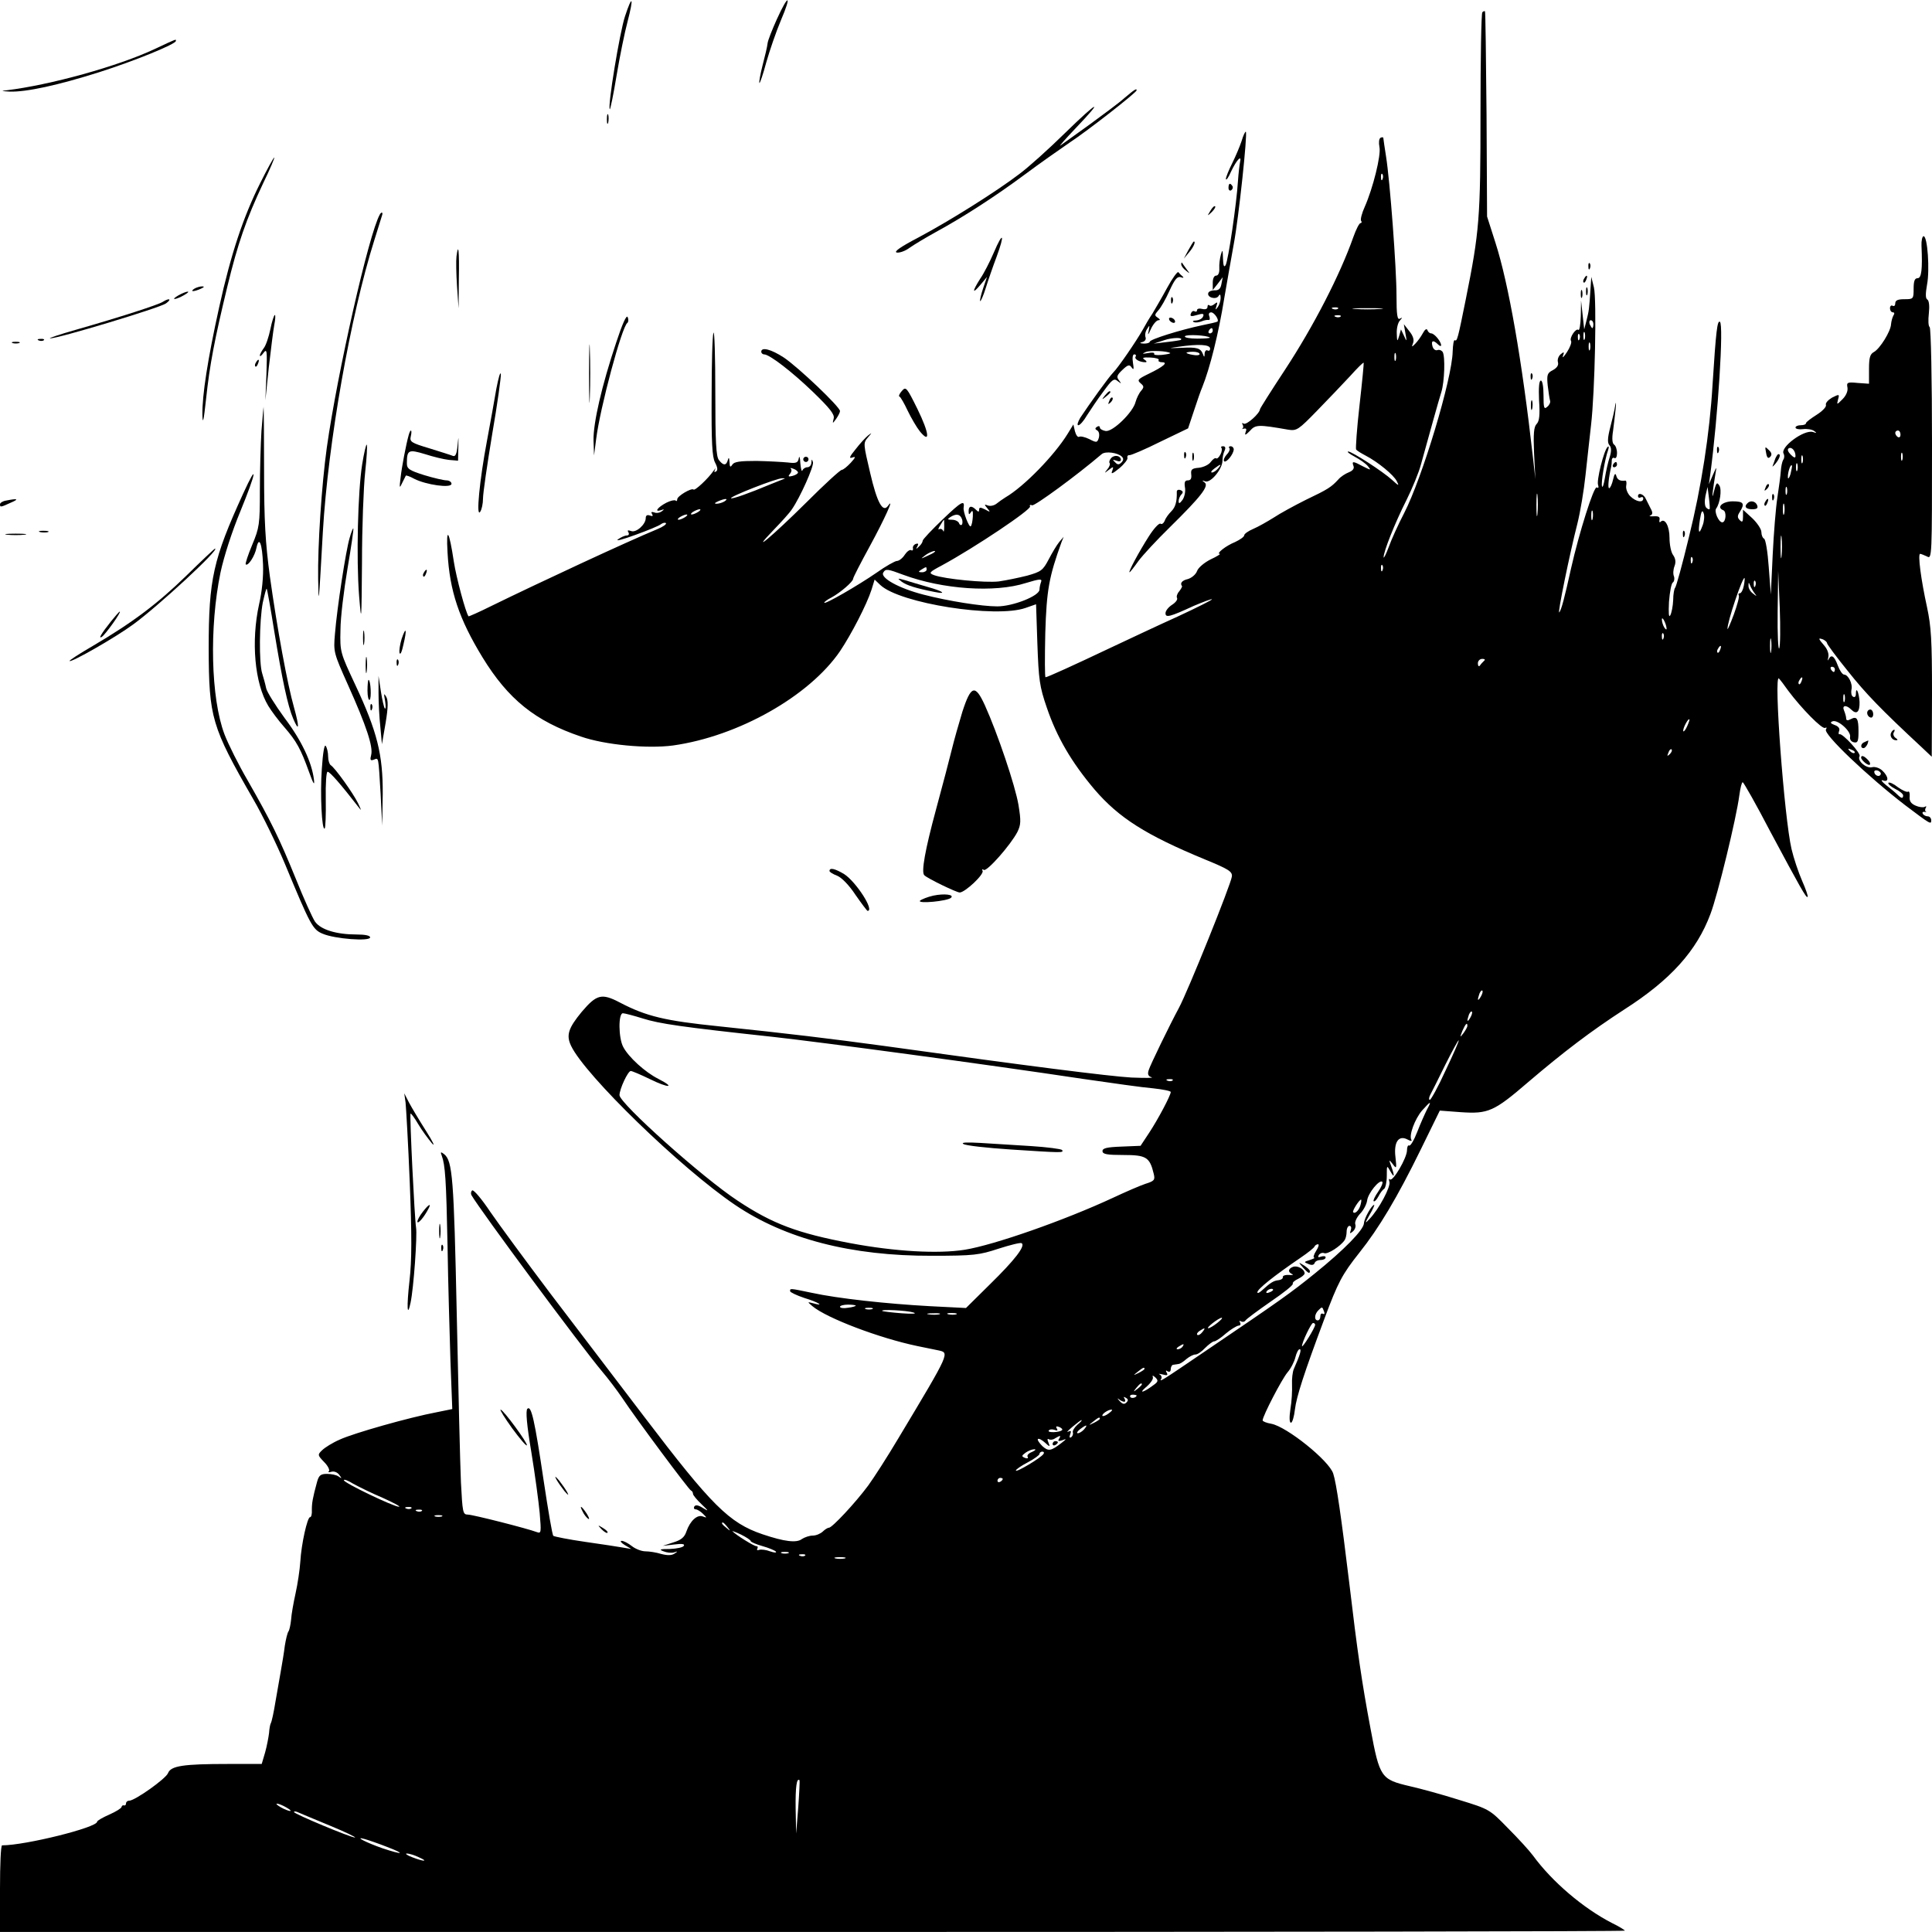 <?xml version="1.0" standalone="no"?>
<!DOCTYPE svg PUBLIC "-//W3C//DTD SVG 20010904//EN"
 "http://www.w3.org/TR/2001/REC-SVG-20010904/DTD/svg10.dtd">
<svg version="1.0" xmlns="http://www.w3.org/2000/svg"
 width="736pt" height="736pt" viewBox="0 0 736 736"
 preserveAspectRatio="xMidYMid meet">
<g transform="translate(0,736) scale(0.1,-0.1)"
fill="#000000" stroke="none">
<path d="M2381 7298 c-20 -60 -67 -345 -58 -354 2 -2 14 56 26 129 12 72 31
165 42 206 24 92 18 104 -10 19z"/>
<path d="M2960 7288 c-18 -40 -35 -82 -36 -94 -1 -11 -10 -49 -19 -83 -9 -35
-14 -65 -12 -67 2 -2 14 33 26 78 13 46 38 118 56 161 42 98 29 102 -15 5z"/>
<path d="M5647 7313 c-4 -3 -7 -176 -7 -383 0 -400 -4 -452 -56 -710 -30 -149
-33 -162 -42 -156 -4 2 -7 -17 -8 -43 -2 -104 -116 -482 -185 -616 -23 -44
-49 -102 -59 -130 -10 -27 -19 -44 -19 -38 -1 20 43 131 87 218 22 44 47 105
55 135 31 112 68 246 78 277 12 39 15 135 5 152 -5 7 -14 10 -21 7 -7 -2 -15
4 -18 15 -6 22 3 25 21 7 7 -7 12 -8 12 -3 -1 15 -26 45 -38 45 -6 0 -12 6
-14 12 -3 8 -10 3 -18 -12 -7 -13 -20 -31 -29 -40 -13 -13 -14 -13 -8 3 5 12
0 28 -14 45 l-21 27 6 -35 c6 -32 5 -33 -5 -10 l-12 25 -7 -25 c-7 -23 -8 -22
-9 10 -1 20 5 42 12 49 10 11 10 13 0 7 -10 -6 -13 15 -13 88 0 105 -25 438
-40 531 -5 33 -10 64 -10 68 0 5 -5 5 -11 2 -6 -4 -7 -19 -4 -35 7 -31 -25
-158 -56 -228 -11 -24 -17 -48 -14 -53 4 -5 2 -9 -2 -9 -5 0 -17 -24 -27 -52
-51 -145 -152 -341 -261 -507 -52 -79 -95 -147 -95 -150 -1 -16 -51 -61 -62
-55 -6 4 -8 3 -4 -4 3 -5 3 -12 -1 -15 -5 -2 -2 -2 6 0 9 2 11 -2 6 -14 -4
-13 0 -11 16 5 22 25 32 25 147 5 32 -5 39 0 110 73 43 44 99 103 126 132 26
29 49 52 51 50 1 -2 -6 -75 -16 -163 -10 -87 -15 -163 -13 -167 3 -5 20 -15
37 -24 46 -24 106 -73 118 -97 10 -19 8 -19 -17 4 -36 33 -154 109 -168 109
-6 -1 5 -9 25 -20 19 -10 42 -26 50 -36 13 -16 12 -16 -18 -1 -39 21 -44 21
-37 2 4 -9 -2 -18 -17 -24 -13 -5 -32 -17 -41 -28 -27 -29 -39 -37 -123 -77
-44 -22 -99 -52 -123 -68 -24 -15 -59 -35 -78 -43 -19 -8 -34 -19 -34 -24 0
-6 -16 -17 -35 -26 -35 -14 -74 -45 -58 -45 4 0 -11 -10 -35 -21 -24 -12 -48
-32 -52 -45 -5 -13 -21 -26 -35 -30 -22 -5 -31 -16 -22 -27 1 -2 -4 -11 -11
-20 -8 -9 -11 -20 -8 -25 3 -6 -5 -17 -19 -26 -14 -9 -25 -23 -25 -32 0 -18
15 -15 108 28 36 15 67 27 69 25 2 -2 -56 -31 -129 -65 -73 -33 -190 -88 -260
-121 -137 -65 -238 -111 -245 -111 -3 0 -3 75 -1 168 5 164 14 214 62 347 l8
20 -17 -20 c-9 -11 -27 -41 -40 -66 -22 -42 -29 -47 -82 -62 -32 -8 -80 -18
-108 -22 -51 -6 -206 9 -247 24 -21 8 -19 11 30 37 127 69 343 214 336 225 -3
5 1 7 8 4 10 -3 169 113 265 195 14 12 61 6 77 -10 7 -7 6 -14 -2 -22 -9 -9
-15 -9 -24 1 -11 10 -10 11 5 6 9 -4 17 -3 17 3 0 16 -24 21 -37 7 -6 -7 -9
-15 -6 -19 3 -3 0 -14 -8 -23 -13 -17 -13 -17 5 -3 18 14 19 13 13 -4 -6 -14
1 -11 27 10 19 16 33 34 31 40 -2 6 2 11 8 10 7 0 59 22 117 51 l106 51 23 69
c12 37 26 77 31 88 29 72 62 203 84 340 9 55 26 147 36 205 19 101 53 421 46
428 -2 2 -10 -14 -16 -35 -7 -21 -23 -59 -36 -85 -13 -26 -24 -53 -24 -60 1
-7 10 6 20 29 21 44 41 65 34 36 -2 -10 -6 -43 -8 -73 -5 -84 -37 -303 -47
-320 -6 -10 -9 -3 -10 25 -1 34 -2 36 -8 15 -4 -14 -7 -37 -6 -52 1 -17 -4
-28 -12 -28 -8 0 -13 -11 -13 -27 l0 -28 19 24 19 25 -5 -26 c-3 -18 -11 -25
-26 -24 -11 0 -22 -4 -24 -10 -6 -17 29 -27 39 -12 5 9 8 7 8 -7 0 -11 -5 -27
-11 -35 -9 -12 -10 -12 -5 4 5 15 4 17 -7 8 -8 -7 -17 -9 -20 -5 -4 3 -7 1 -7
-6 0 -8 -8 -11 -20 -8 -11 3 -20 1 -20 -5 0 -5 -4 -7 -9 -4 -5 3 -11 0 -14 -8
-5 -11 0 -13 23 -6 23 7 28 5 23 -6 -3 -8 -15 -14 -27 -15 -11 0 -15 -3 -8 -6
7 -3 20 -1 30 3 9 4 21 6 26 5 5 -1 6 5 3 14 -4 9 -1 15 7 15 12 0 31 -29 24
-35 -2 -2 -28 -8 -58 -14 -85 -18 -200 -54 -200 -63 0 -4 -10 -7 -22 -7 -17 1
-18 3 -6 6 9 2 15 10 12 18 -3 8 -1 22 6 32 10 16 10 15 6 -7 -5 -19 -2 -17 9
8 8 17 21 32 28 32 8 0 7 3 -3 10 -12 8 -12 11 2 27 10 10 29 44 43 75 20 44
30 56 43 52 10 -4 13 -2 7 3 -5 4 -13 12 -16 16 -3 4 -23 -23 -43 -60 -20 -37
-46 -81 -56 -98 -11 -16 -27 -43 -36 -60 -26 -46 -94 -145 -113 -164 -17 -17
-91 -120 -126 -173 -9 -16 -13 -28 -7 -28 6 0 21 17 33 38 13 20 40 61 62 90
34 47 41 52 55 40 15 -11 15 -11 5 3 -11 13 -8 20 13 40 21 20 27 21 35 9 8
-11 9 -7 5 18 -3 19 -1 32 5 32 6 0 8 -4 5 -9 -6 -9 16 -21 37 -21 7 0 6 4 -3
10 -11 7 -5 9 22 8 21 -1 35 -5 32 -10 -3 -4 3 -8 12 -8 26 0 6 -17 -50 -44
-41 -20 -45 -24 -31 -36 13 -11 14 -15 2 -29 -8 -9 -17 -28 -21 -42 -9 -39
-87 -115 -114 -111 -12 2 -22 8 -22 13 0 6 -5 7 -11 3 -8 -5 -8 -9 1 -14 7 -4
9 -16 6 -28 -6 -19 -9 -19 -36 -5 -16 8 -34 12 -39 9 -5 -3 -12 6 -16 21 l-6
26 -22 -36 c-50 -81 -165 -200 -237 -242 -10 -6 -25 -17 -34 -24 -9 -7 -23
-10 -32 -7 -15 6 -15 4 -3 -10 13 -16 12 -16 -8 -5 -18 9 -23 9 -23 -1 0 -9
-3 -9 -12 0 -17 17 -28 15 -28 -5 0 -14 2 -15 9 -4 6 9 8 4 7 -17 -1 -17 -4
-33 -8 -37 -6 -6 -30 56 -27 71 5 31 -9 23 -78 -43 -43 -41 -78 -78 -78 -83 0
-5 -6 -15 -14 -22 -11 -11 -13 -11 -6 1 5 9 3 12 -6 9 -8 -3 -13 -11 -11 -17
1 -7 -2 -10 -7 -7 -5 3 -16 -5 -24 -17 -8 -13 -22 -24 -30 -24 -7 0 -43 -20
-78 -45 -68 -47 -199 -123 -199 -114 0 3 12 12 28 20 33 18 82 60 82 71 0 5
29 61 64 125 55 101 96 191 69 153 -20 -28 -42 13 -68 125 -26 111 -27 114 -9
135 17 20 17 20 1 8 -10 -8 -31 -31 -48 -53 -23 -28 -26 -36 -12 -31 14 5 13
1 -6 -20 -14 -15 -29 -27 -34 -27 -6 0 -67 -56 -136 -125 -127 -126 -221 -205
-124 -104 29 30 61 65 70 79 31 45 84 163 80 179 -4 13 -5 13 -6 -1 0 -10 -7
-18 -15 -18 -8 0 -17 -6 -19 -12 -3 -7 -6 5 -8 27 -1 22 -4 31 -6 19 -3 -17
-10 -20 -41 -16 -20 2 -74 5 -120 6 -63 0 -85 -3 -92 -14 -8 -12 -10 -10 -11
10 -1 17 -3 19 -6 8 -6 -22 -17 -23 -34 -1 -11 13 -14 68 -14 259 0 134 -3
236 -7 226 -4 -9 -7 -118 -7 -242 -1 -176 2 -231 13 -252 10 -19 11 -30 4 -34
-7 -5 -8 -2 -4 7 4 8 1 5 -6 -5 -20 -29 -71 -77 -76 -71 -8 7 -62 -25 -62 -37
0 -6 -3 -9 -6 -5 -4 3 -19 0 -35 -8 -33 -17 -48 -37 -22 -29 14 5 15 4 4 -4
-8 -6 -21 -8 -29 -4 -10 3 -13 1 -8 -6 5 -8 2 -10 -8 -6 -11 4 -16 0 -16 -10
0 -24 -37 -57 -56 -49 -12 4 -15 3 -10 -5 4 -7 1 -12 -6 -12 -8 0 -23 -7 -34
-15 -10 -8 19 0 66 17 47 17 91 35 98 41 7 5 15 7 19 4 3 -4 -11 -14 -33 -23
-116 -48 -449 -203 -633 -293 -46 -23 -85 -40 -86 -39 -11 14 -47 149 -56 208
-18 120 -30 137 -24 35 8 -147 44 -253 133 -399 98 -160 201 -243 375 -302 92
-32 254 -47 351 -34 249 35 519 188 636 359 43 64 102 178 120 234 l12 39 22
-21 c75 -70 439 -127 553 -87 l40 14 5 -151 c5 -136 8 -162 36 -243 38 -112
94 -208 182 -312 93 -108 195 -173 420 -266 90 -37 105 -46 103 -65 -4 -31
-167 -436 -202 -501 -35 -65 -110 -219 -115 -237 -5 -15 -2 -23 11 -27 10 -3
-25 -3 -77 -1 -85 5 -387 43 -939 120 -214 29 -363 47 -631 75 -206 21 -278
38 -379 91 -69 36 -88 31 -145 -36 -51 -62 -60 -89 -40 -130 53 -111 416 -464
624 -605 192 -130 443 -195 750 -194 161 0 181 3 254 27 44 14 83 24 88 21 16
-10 -27 -65 -120 -156 l-92 -91 -138 7 c-164 9 -349 29 -450 51 -86 18 -82 17
-82 6 0 -4 25 -16 55 -26 53 -16 79 -33 33 -20 -23 6 -23 6 -3 -11 55 -46 256
-122 400 -152 28 -6 62 -13 78 -16 45 -10 50 -1 -151 -336 -41 -69 -93 -150
-115 -180 -49 -66 -137 -160 -149 -160 -5 0 -16 -7 -24 -15 -9 -8 -25 -15 -38
-15 -12 0 -30 -6 -41 -13 -20 -16 -67 -10 -150 18 -127 43 -194 110 -451 448
-104 137 -265 348 -358 470 -92 122 -195 262 -228 310 -32 48 -63 85 -69 82
-5 -4 -6 -12 -3 -18 34 -59 415 -573 498 -672 23 -27 57 -72 76 -100 53 -80
254 -350 262 -353 5 -2 8 -8 8 -13 0 -5 15 -23 33 -40 27 -26 28 -28 5 -14
-17 11 -28 13 -33 6 -3 -6 -1 -11 5 -11 6 0 19 -8 28 -17 16 -16 16 -16 -1
-10 -21 8 -48 -17 -62 -57 -7 -22 -20 -33 -50 -42 l-40 -13 43 5 c30 4 42 2
37 -5 -3 -6 -27 -11 -53 -12 -38 0 -43 -2 -24 -9 12 -5 30 -7 40 -4 15 5 15 4
1 -5 -11 -7 -27 -7 -50 -1 -19 6 -46 10 -60 10 -15 0 -38 9 -52 20 -14 11 -31
20 -39 20 -7 -1 -2 -7 12 -16 l25 -15 -30 5 c-16 3 -82 13 -145 22 -63 9 -118
20 -122 23 -4 3 -20 98 -37 211 -34 229 -47 288 -62 273 -7 -7 -2 -63 15 -164
14 -85 28 -190 32 -233 6 -72 6 -79 -10 -73 -37 14 -245 67 -264 67 -19 0 -20
9 -26 123 -3 67 -10 356 -16 642 -11 517 -16 582 -48 608 -13 10 -15 9 -9 -6
13 -35 17 -91 22 -344 2 -139 8 -336 11 -437 l7 -184 -59 -12 c-106 -20 -317
-80 -369 -104 -28 -12 -58 -31 -68 -41 -18 -17 -17 -19 8 -45 14 -14 22 -30
18 -35 -5 -4 0 -5 9 -2 10 3 22 -1 30 -11 11 -15 11 -16 -2 -7 -8 6 -28 10
-44 10 -24 0 -31 -5 -38 -30 -17 -62 -20 -81 -20 -107 1 -16 -2 -28 -7 -28
-10 0 -33 -101 -37 -170 -2 -30 -10 -84 -18 -120 -8 -36 -16 -81 -17 -100 -2
-19 -6 -39 -10 -45 -4 -5 -10 -30 -14 -55 -3 -25 -10 -67 -15 -95 -5 -27 -14
-81 -21 -120 -6 -38 -14 -74 -17 -79 -3 -5 -6 -22 -7 -38 -2 -16 -8 -49 -15
-74 l-13 -44 -127 0 c-172 0 -219 -7 -230 -35 -8 -21 -126 -105 -148 -105 -7
0 -12 -5 -12 -10 0 -6 -3 -9 -7 -8 -5 2 -9 -1 -10 -6 -1 -5 -22 -18 -47 -29
-25 -11 -46 -23 -46 -27 0 -22 -273 -90 -362 -90 -5 0 -8 -74 -8 -165 l0 -165
3095 0 c1702 0 3095 2 3095 5 0 2 -22 16 -49 29 -109 56 -228 157 -301 257
-14 19 -57 66 -96 105 -69 71 -71 72 -185 107 -63 20 -147 43 -187 52 -111 26
-116 32 -151 220 -33 176 -50 292 -81 555 -30 248 -49 380 -61 416 -15 49
-177 179 -236 190 -18 3 -33 9 -33 13 0 16 73 157 95 183 13 15 26 41 30 58 4
16 11 30 16 30 8 0 2 -21 -22 -75 -5 -11 -8 -38 -7 -60 1 -22 -1 -64 -6 -92
-5 -33 -4 -53 2 -53 5 0 12 23 15 50 6 50 35 139 112 345 52 140 68 170 133
252 75 94 145 211 235 395 l72 147 80 -6 c104 -7 126 2 256 114 136 116 240
195 368 278 175 112 275 223 327 363 27 70 99 366 110 452 4 28 9 50 13 50 3
0 51 -84 105 -188 115 -215 137 -254 142 -249 3 2 -7 30 -21 62 -14 32 -32 86
-40 120 -28 119 -69 672 -48 650 5 -5 21 -26 35 -46 50 -67 130 -149 141 -142
6 3 7 1 3 -6 -11 -17 157 -177 301 -288 98 -74 100 -75 100 -58 0 8 -6 15 -13
15 -7 0 -16 4 -19 10 -3 5 0 8 7 7 7 -2 10 -2 5 0 -4 3 -4 10 -1 15 4 6 2 8
-4 4 -6 -3 -22 -1 -35 5 -18 8 -24 18 -22 35 1 13 -2 21 -6 18 -5 -3 -22 5
-39 17 -16 13 -32 20 -36 17 -3 -4 8 -14 25 -23 17 -8 31 -20 31 -25 0 -13 -6
-13 -22 3 -7 7 -26 23 -43 36 -16 13 -22 21 -12 18 24 -9 22 15 -3 38 -11 10
-28 15 -39 12 -22 -5 -57 25 -47 42 7 10 -64 87 -76 84 -4 -2 -5 4 -2 12 4 9
-2 18 -17 23 -16 6 -18 10 -8 14 20 8 71 -38 67 -59 -2 -10 4 -19 15 -21 14
-3 17 4 17 41 0 50 -6 60 -30 47 -11 -6 -17 -5 -17 3 0 7 -4 20 -8 30 -9 20 8
23 27 4 21 -21 33 -10 32 29 -2 36 -14 62 -14 30 0 -10 -5 -14 -11 -10 -6 3
-8 15 -6 26 6 22 -12 58 -28 58 -6 0 -17 16 -24 35 -13 36 -25 44 -35 23 -3
-7 -4 -4 -1 8 3 12 -3 30 -15 44 -24 28 -25 31 -5 24 8 -4 15 -10 15 -14 0 -4
35 -52 79 -106 68 -86 128 -148 283 -292 l37 -35 1 241 c0 203 -3 254 -19 329
-23 105 -36 203 -26 203 3 0 15 -5 26 -10 19 -11 19 -3 19 429 0 242 -4 442
-9 445 -5 3 -6 26 -3 52 3 27 1 49 -6 53 -7 4 -7 22 -1 56 11 56 2 185 -13
185 -5 0 -9 -17 -8 -37 4 -90 0 -123 -15 -123 -11 0 -15 -11 -15 -40 0 -39 -1
-40 -35 -40 -25 0 -35 -4 -35 -16 0 -8 -4 -12 -10 -9 -5 3 -10 -1 -10 -9 0 -9
5 -16 11 -16 6 0 7 -5 2 -12 -4 -7 -8 -22 -9 -33 -1 -27 -42 -93 -65 -106 -15
-8 -19 -21 -19 -65 l0 -56 -43 3 c-40 4 -43 2 -39 -18 2 -13 -5 -30 -19 -44
-22 -22 -22 -22 -17 -1 6 21 5 21 -23 7 -15 -9 -26 -21 -23 -28 2 -7 -13 -23
-35 -37 -22 -14 -41 -28 -41 -32 0 -5 -9 -8 -20 -8 -11 0 -20 -4 -20 -9 0 -5
13 -8 28 -6 16 2 35 -1 43 -7 11 -8 10 -9 -4 -4 -34 11 -128 -59 -112 -83 3
-6 3 -17 -2 -23 -4 -7 -8 -26 -9 -43 -1 -16 -7 -61 -13 -100 -6 -38 -14 -137
-18 -220 l-7 -150 -8 105 c-4 58 -12 106 -18 108 -5 2 -10 13 -10 25 0 11 -16
35 -35 53 l-35 32 0 -26 c0 -21 -3 -23 -12 -14 -10 10 -10 17 0 32 20 32 14
40 -27 40 -39 0 -64 -23 -36 -34 13 -5 10 -46 -4 -46 -14 0 -32 42 -23 53 14
19 22 71 12 87 -10 15 -12 13 -24 -35 -6 -21 0 27 9 80 5 29 5 29 -10 -5 l-15
-35 5 35 c30 226 52 574 37 584 -10 6 -15 -35 -28 -239 -11 -187 -43 -392 -90
-581 -25 -104 -49 -191 -53 -194 -3 -3 -7 -24 -7 -46 -1 -23 -6 -49 -11 -58
-6 -11 -7 8 -5 51 3 38 9 71 15 74 5 4 7 14 4 23 -4 9 -3 26 2 39 6 15 4 29
-5 42 -8 10 -14 40 -14 66 0 45 -18 77 -34 61 -4 -4 -6 0 -4 8 2 11 -4 14 -22
13 -14 -1 -20 1 -13 3 9 4 10 11 1 27 -6 12 -14 28 -18 36 -8 19 -30 26 -30
11 0 -6 5 -8 10 -5 6 3 10 1 10 -4 0 -18 -28 -13 -50 9 -10 10 -17 28 -15 39
2 11 1 20 -3 20 -20 -3 -31 3 -35 19 -3 11 -7 7 -12 -15 -4 -18 -11 -33 -15
-33 -6 0 -2 40 8 83 1 4 2 14 2 23 0 8 5 12 10 9 6 -3 10 5 10 19 0 14 -5 28
-11 32 -7 4 -9 23 -4 53 3 25 8 64 10 86 2 22 1 27 -2 10 -2 -16 -11 -54 -19
-84 -10 -39 -11 -58 -3 -67 8 -9 8 -23 1 -46 -6 -18 -14 -53 -18 -78 -4 -25
-9 -40 -11 -33 -5 13 11 105 23 138 4 12 3 17 -2 12 -14 -13 -43 -129 -36
-145 3 -9 1 -13 -5 -9 -11 7 -68 -175 -98 -308 -24 -109 -37 -159 -45 -168 -8
-9 40 225 69 338 11 44 25 127 31 185 6 58 16 143 21 190 15 129 22 479 11
525 l-10 40 -3 -45 c-5 -79 -6 -84 -15 -120 l-9 -35 -6 55 -6 55 -1 -59 c-1
-33 -5 -56 -9 -53 -9 9 -36 -31 -28 -42 3 -6 -4 -25 -16 -43 -12 -18 -18 -24
-15 -14 6 16 4 17 -9 6 -8 -7 -13 -20 -10 -30 3 -11 -3 -21 -19 -30 -22 -11
-24 -18 -20 -59 3 -25 7 -51 9 -58 2 -6 -3 -17 -11 -23 -12 -11 -14 -4 -14 44
0 32 -4 56 -10 56 -7 0 -9 -27 -7 -75 4 -56 1 -80 -9 -90 -11 -11 -13 -37 -10
-112 l5 -98 -9 80 c-42 374 -93 664 -143 820 l-32 100 -2 389 c-2 214 -4 391
-6 393 -2 1 -7 0 -10 -4z m-380 -635 c-3 -8 -6 -5 -6 6 -1 11 2 17 5 13 3 -3
4 -12 1 -19z m-170 -494 c-3 -3 -12 -4 -19 -1 -8 3 -5 6 6 6 11 1 17 -2 13 -5z
m161 -1 c-27 -2 -69 -2 -95 0 -27 2 -5 3 47 3 52 0 74 -1 48 -3z m-151 -29
c-3 -3 -12 -4 -19 -1 -8 3 -5 6 6 6 11 1 17 -2 13 -5z m963 -29 c0 -8 -2 -15
-4 -15 -2 0 -6 7 -10 15 -3 8 -1 15 4 15 6 0 10 -7 10 -15z m-1450 -25 c0 -5
-5 -10 -11 -10 -5 0 -7 5 -4 10 3 6 8 10 11 10 2 0 4 -4 4 -10z m1417 -32 c-3
-7 -5 -2 -5 12 0 14 2 19 5 13 2 -7 2 -19 0 -25z m-1428 6 c2 -2 -19 -4 -48
-4 -29 0 -50 4 -47 9 5 8 85 4 95 -5z m1408 -6 c-3 -8 -6 -5 -6 6 -1 11 2 17
5 13 3 -3 4 -12 1 -19z m-1519 -3 c-2 -1 -25 -5 -53 -8 l-50 -6 40 13 c32 11
75 11 63 1z m1559 -37 c-3 -7 -5 -2 -5 12 0 14 2 19 5 13 2 -7 2 -19 0 -25z
m-1447 4 c0 -7 -4 -10 -10 -7 -5 3 -10 -2 -11 -12 0 -14 -2 -15 -6 -3 -9 24
-22 28 -82 25 -52 -2 -53 -2 -11 4 75 11 120 9 120 -7z m-152 -17 c2 -2 -13
-5 -32 -7 -19 -2 -32 0 -29 4 2 5 -8 6 -24 3 -22 -4 -24 -3 -8 4 17 7 82 4 93
-4z m112 -4 c0 -4 -11 -6 -25 -3 -14 2 -25 6 -25 8 0 2 11 4 25 4 14 0 25 -4
25 -9z m747 -23 c-3 -7 -5 -2 -5 12 0 14 2 19 5 13 2 -7 2 -19 0 -25z m1923
-284 c0 -8 -4 -12 -10 -9 -5 3 -10 10 -10 16 0 5 5 9 10 9 6 0 10 -7 10 -16z
m-400 -81 c0 -9 -6 -7 -18 5 -11 11 -14 20 -8 24 11 7 26 -9 26 -29z m407 -15
c-3 -7 -5 -2 -5 12 0 14 2 19 5 13 2 -7 2 -19 0 -25z m-380 -10 c-3 -7 -5 -2
-5 12 0 14 2 19 5 13 2 -7 2 -19 0 -25z m-20 -30 c-3 -7 -5 -2 -5 12 0 14 2
19 5 13 2 -7 2 -19 0 -25z m-26 -14 c-5 -16 -10 -21 -10 -12 -1 18 10 51 15
45 2 -1 -1 -16 -5 -33z m-3781 6 c0 -4 -9 -10 -21 -13 -15 -4 -18 -2 -10 7 6
7 8 16 4 20 -4 4 0 4 10 0 9 -3 17 -10 17 -14z m-60 -27 c-8 -3 -28 -11 -45
-18 -81 -34 -146 -57 -150 -53 -6 6 175 77 195 76 13 0 13 0 0 -5z m3827 -55
c-3 -7 -5 -2 -5 12 0 14 2 19 5 13 2 -7 2 -19 0 -25z m-950 -75 c-2 -21 -4 -6
-4 32 0 39 2 55 4 38 2 -18 2 -50 0 -70z m656 18 c-2 -3 -8 0 -13 5 -6 6 -7
25 -3 45 l8 34 5 -40 c3 -22 4 -42 3 -44z m-3753 29 c-8 -5 -22 -9 -30 -9 -10
0 -8 3 5 9 27 12 43 12 25 0z m4037 -47 c-3 -10 -5 -2 -5 17 0 19 2 27 5 18 2
-10 2 -26 0 -35z m-4137 7 c-8 -5 -19 -10 -25 -10 -5 0 -3 5 5 10 8 5 20 10
25 10 6 0 3 -5 -5 -10z m3407 -27 c-3 -10 -5 -4 -5 12 0 17 2 24 5 18 2 -7 2
-21 0 -30z m419 -25 c-14 -38 -18 -29 -10 23 5 32 9 38 14 24 4 -10 2 -32 -4
-47z m-3876 32 c-8 -5 -19 -10 -25 -10 -5 0 -3 5 5 10 8 5 20 10 25 10 6 0 3
-5 -5 -10z m1054 -6 c4 -9 3 -20 0 -23 -4 -3 -9 0 -11 7 -3 6 -14 12 -26 12
-18 0 -19 2 -7 10 22 14 37 12 44 -6z m-67 -31 c0 -16 -2 -22 -4 -15 -3 6 -9
9 -15 6 -5 -3 -4 3 4 15 7 12 13 21 14 21 1 0 1 -12 1 -27z m3190 -110 c-2
-21 -4 -6 -4 32 0 39 2 55 4 38 2 -18 2 -50 0 -70z m-3228 13 c-2 -2 -15 -9
-29 -15 -24 -11 -24 -11 -6 3 16 13 49 24 35 12z m2888 -38 c-3 -8 -6 -5 -6 6
-1 11 2 17 5 13 3 -3 4 -12 1 -19z m-1180 -30 c-3 -8 -6 -5 -6 6 -1 11 2 17 5
13 3 -3 4 -12 1 -19z m-1737 2 c0 -5 -8 -10 -17 -10 -15 0 -16 2 -3 10 19 12
20 12 20 0z m-88 -20 c149 -55 347 -69 466 -31 53 16 63 17 58 4 -3 -8 -6 -21
-6 -29 0 -24 -101 -64 -161 -64 -58 0 -186 20 -282 45 -93 24 -165 64 -152 84
9 15 16 14 77 -9z m3336 -280 c-4 -8 -7 55 -6 140 l2 155 6 -140 c3 -77 2
-147 -2 -155z m-135 238 c-3 -16 -10 -28 -15 -28 -5 0 -7 -4 -4 -8 3 -5 -6
-37 -19 -73 -13 -35 -24 -60 -24 -55 -2 24 58 201 65 194 1 -2 0 -15 -3 -30z
m44 0 c-3 -8 -6 -5 -6 6 -1 11 2 17 5 13 3 -3 4 -12 1 -19z m-3 -28 c10 -13 9
-13 -6 -1 -10 7 -18 21 -17 30 0 13 1 14 6 1 3 -8 11 -22 17 -30z m-335 -135
c0 -5 -4 -3 -9 5 -5 8 -9 22 -9 30 0 16 17 -16 18 -35z m-12 -37 c-3 -8 -6 -5
-6 6 -1 11 2 17 5 13 3 -3 4 -12 1 -19z m410 -50 c-2 -13 -4 -3 -4 22 0 25 2
35 4 23 2 -13 2 -33 0 -45z m-194 7 c-3 -9 -8 -14 -10 -11 -3 3 -2 9 2 15 9
16 15 13 8 -4z m-899 -42 c-5 -5 -12 -12 -16 -18 -4 -6 -8 -2 -8 8 0 9 7 17
17 17 9 0 12 -3 7 -7z m1336 -33 c0 -5 -2 -10 -4 -10 -3 0 -8 5 -11 10 -3 6
-1 10 4 10 6 0 11 -4 11 -10z m-127 -45 c-3 -9 -8 -14 -10 -11 -3 3 -2 9 2 15
9 16 15 13 8 -4z m164 -77 c-3 -7 -5 -2 -5 12 0 14 2 19 5 13 2 -7 2 -19 0
-25z m-599 -93 c-6 -14 -13 -23 -15 -21 -5 5 15 46 22 46 3 0 -1 -11 -7 -25z
m-67 -108 c-10 -9 -11 -8 -5 6 3 10 9 15 12 12 3 -3 0 -11 -7 -18z m704 5 c-3
-3 -11 0 -18 7 -9 10 -8 11 6 5 10 -3 15 -9 12 -12z m99 -83 c-6 -11 -24 -2
-24 11 0 5 7 7 15 4 8 -4 12 -10 9 -15z m-1523 -846 c-12 -20 -14 -14 -5 12 4
9 9 14 11 11 3 -2 0 -13 -6 -23z m-40 -80 c-12 -20 -14 -14 -5 12 4 9 9 14 11
11 3 -2 0 -13 -6 -23z m-3152 -3 c64 -20 144 -32 496 -70 189 -21 801 -103
1180 -160 110 -16 230 -33 268 -36 37 -4 67 -10 67 -14 0 -13 -49 -105 -82
-155 l-33 -50 -73 -3 c-55 -2 -72 -6 -72 -17 0 -12 17 -15 80 -15 86 0 100 -8
115 -71 6 -24 3 -28 -32 -39 -21 -7 -76 -31 -123 -53 -185 -86 -453 -180 -565
-198 -101 -16 -264 -7 -435 25 -201 38 -296 73 -430 162 -134 88 -450 371
-450 402 0 23 32 92 43 92 5 0 38 -14 73 -31 71 -35 100 -34 32 1 -50 25 -114
83 -134 122 -18 34 -19 128 -1 128 6 0 41 -9 76 -20z m3141 -28 c0 -5 -7 -17
-15 -28 -14 -18 -14 -17 -4 9 12 27 19 34 19 19z m-83 -170 c-28 -62 -56 -112
-60 -112 -4 0 -4 8 1 18 5 9 31 61 57 114 27 54 50 96 52 95 2 -2 -21 -54 -50
-115z m-1040 -38 c-3 -3 -12 -4 -19 -1 -8 3 -5 6 6 6 11 1 17 -2 13 -5z m969
-111 c-8 -16 -25 -54 -37 -85 -12 -31 -26 -55 -31 -52 -4 3 -8 -5 -8 -18 0
-29 -54 -121 -65 -111 -4 5 -5 0 -2 -9 6 -18 -40 -105 -77 -143 -17 -18 -17
-16 2 18 12 20 19 37 17 37 -9 0 -38 -51 -39 -70 -1 -25 -74 -100 -188 -192
-93 -75 -128 -100 -413 -293 -175 -119 -180 -122 -171 -107 3 5 0 13 -6 16 -7
3 -2 3 11 0 17 -5 21 -3 16 6 -5 9 -4 11 3 6 7 -4 12 -1 12 8 0 9 5 17 10 17
6 1 14 2 20 3 5 0 19 9 30 19 11 9 26 17 34 17 8 0 24 11 37 25 13 13 29 25
34 25 6 0 26 13 45 30 19 16 41 29 48 30 7 0 10 5 6 12 -4 6 -3 8 4 4 6 -3 13
-2 17 4 3 5 46 37 95 71 50 34 88 64 85 69 -2 4 7 12 20 18 14 7 25 16 25 21
0 16 -27 31 -44 25 -19 -7 -21 -20 -3 -28 6 -2 1 -4 -13 -3 -14 1 -24 -3 -23
-8 1 -6 -7 -11 -17 -12 -18 -2 -29 -8 -65 -41 -8 -7 -15 -10 -15 -5 0 12 61
61 165 132 28 19 52 38 53 43 2 4 8 8 13 8 5 0 2 -11 -7 -25 -9 -14 -12 -25
-8 -26 5 -1 -2 -4 -16 -9 -23 -7 -24 -8 -6 -15 13 -6 21 -4 24 3 2 7 12 12 23
12 10 0 19 4 19 10 0 5 -7 6 -17 3 -11 -4 -14 -3 -9 6 5 7 14 10 21 7 13 -5
61 26 77 49 4 5 8 20 8 33 0 12 5 22 11 22 6 0 8 -7 5 -16 -5 -14 -4 -15 8 -5
8 7 12 19 9 27 -3 8 5 26 18 40 13 13 25 36 27 50 3 28 47 82 58 72 3 -4 -4
-21 -16 -38 -12 -17 -20 -34 -17 -36 3 -3 11 5 18 18 6 12 16 26 22 29 5 4 10
26 10 49 0 41 0 42 13 19 16 -29 18 -21 4 18 -10 27 -9 27 6 8 14 -19 15 -17
10 27 -7 57 12 85 46 67 11 -6 18 -7 15 -2 -11 17 13 80 40 112 34 38 38 39
19 4z m-253 -363 c-5 -20 -21 -36 -28 -28 -5 4 23 48 30 48 2 0 1 -9 -2 -20z
m-333 -324 c0 -2 -7 -7 -16 -10 -8 -3 -12 -2 -9 4 6 10 25 14 25 6z m-1590
-60 c0 -2 -13 -6 -30 -8 -16 -3 -30 -1 -30 4 0 4 14 8 30 8 17 0 30 -2 30 -4z
m63 -13 c-7 -2 -19 -2 -25 0 -7 3 -2 5 12 5 14 0 19 -2 13 -5z m1721 -9 c3 -8
2 -12 -4 -9 -6 3 -10 -1 -10 -9 0 -9 -4 -16 -10 -16 -14 0 -13 23 2 38 15 15
15 15 22 -4z m-1564 -4 c15 -5 -4 -6 -45 -3 -38 3 -72 7 -74 9 -8 7 94 2 119
-6z m98 -7 c-10 -2 -28 -2 -40 0 -13 2 -5 4 17 4 22 1 32 -1 23 -4z m65 0 c-7
-2 -21 -2 -30 0 -10 3 -4 5 12 5 17 0 24 -2 18 -5z m994 -33 c-14 -11 -29 -20
-34 -20 -10 1 39 39 51 40 5 0 -3 -9 -17 -20z m373 -7 c0 -11 -49 -90 -50 -81
0 15 35 88 42 88 5 0 8 -3 8 -7z m-430 -28 c-7 -9 -15 -13 -19 -10 -3 3 1 10
9 15 21 14 24 12 10 -5z m-75 -55 c-3 -5 -12 -10 -18 -10 -7 0 -6 4 3 10 19
12 23 12 15 0z m-145 -85 c0 -2 -10 -9 -22 -15 -22 -11 -22 -10 -4 4 21 17 26
19 26 11z m35 -61 c-37 -28 -60 -35 -30 -9 17 14 29 31 27 38 -3 9 0 8 10 -1
11 -11 10 -16 -7 -28z m-45 2 c0 -2 -8 -10 -17 -17 -16 -13 -17 -12 -4 4 13
16 21 21 21 13z m-20 -42 c0 -8 -19 -13 -24 -6 -3 5 1 9 9 9 8 0 15 -2 15 -3z
m-47 -24 c4 0 5 5 1 12 -5 7 -3 8 5 3 9 -5 10 -10 2 -18 -8 -8 -15 -6 -26 6
-8 9 -10 12 -3 7 7 -6 16 -10 21 -10z m-59 -44 c-10 -8 -21 -12 -24 -10 -5 6
21 24 34 24 6 0 1 -6 -10 -14z m-34 -21 c0 -2 -10 -9 -22 -15 -22 -11 -22 -10
-4 4 21 17 26 19 26 11z m-86 -23 c-11 -10 -19 -23 -17 -29 2 -6 -1 -14 -6
-18 -7 -4 -8 0 -4 11 5 13 3 15 -8 10 -8 -4 0 4 16 18 17 14 32 26 35 26 3 -1
-4 -8 -16 -18z m-58 -20 c-9 -9 -56 -11 -51 -2 3 5 13 6 22 3 11 -4 14 -3 9 5
-5 8 -2 10 9 6 9 -4 14 -9 11 -12z m84 3 c-7 -8 -18 -15 -24 -15 -6 0 -2 7 8
15 25 19 32 19 16 0z m-96 -37 c-5 -8 -1 -9 12 -5 18 7 18 6 -1 -9 -41 -32
-51 -34 -74 -13 -12 12 -20 24 -17 27 3 3 15 -3 26 -13 20 -18 21 -18 14 0 -5
11 -4 16 2 12 6 -3 16 -2 24 4 20 12 23 11 14 -3z m-102 -49 c-13 -5 -21 -13
-17 -19 3 -6 -1 -7 -10 -4 -14 6 -14 8 2 20 10 7 25 13 33 13 8 0 5 -4 -8 -10z
m43 -8 c-8 -14 -105 -72 -105 -63 0 4 20 18 45 31 25 13 45 28 45 32 0 5 5 9
11 9 5 0 8 -4 4 -9z m-2517 -167 c42 -19 70 -34 62 -34 -20 0 -210 91 -210
101 0 5 16 -1 35 -13 20 -11 70 -36 113 -54z m2362 72 c0 -3 -4 -8 -10 -11 -5
-3 -10 -1 -10 4 0 6 5 11 10 11 6 0 10 -2 10 -4z m-2253 -112 c-3 -3 -12 -4
-19 -1 -8 3 -5 6 6 6 11 1 17 -2 13 -5z m40 -10 c-3 -3 -12 -4 -19 -1 -8 3 -5
6 6 6 11 1 17 -2 13 -5z m76 -21 c-7 -2 -19 -2 -25 0 -7 3 -2 5 12 5 14 0 19
-2 13 -5z m1088 -40 c13 -16 12 -17 -3 -4 -17 13 -22 21 -14 21 2 0 10 -8 17
-17z m89 -54 c0 -3 20 -12 45 -19 25 -7 48 -17 51 -21 3 -5 -7 -4 -22 1 -15 6
-34 8 -41 6 -8 -3 -11 -1 -8 4 3 6 2 10 -4 10 -9 0 -77 42 -91 57 -3 2 12 -3
33 -13 20 -10 37 -21 37 -25z m143 -46 c-7 -2 -19 -2 -25 0 -7 3 -2 5 12 5 14
0 19 -2 13 -5z m64 -9 c-3 -3 -12 -4 -19 -1 -8 3 -5 6 6 6 11 1 17 -2 13 -5z
m151 -11 c-10 -2 -26 -2 -35 0 -10 3 -2 5 17 5 19 0 27 -2 18 -5z m-177 -948
l-8 -100 -2 96 c-1 81 4 118 15 107 1 -2 -1 -48 -5 -103z m-1951 0 c14 -8 21
-14 15 -14 -5 0 -21 6 -35 14 -14 8 -20 14 -15 14 6 0 21 -6 35 -14z m165 -69
c61 -25 104 -46 97 -46 -16 0 -232 90 -232 97 0 3 6 3 13 0 6 -3 62 -26 122
-51z m220 -82 c73 -28 60 -31 -18 -5 -63 22 -111 47 -67 35 14 -4 52 -17 85
-30z m120 -39 c39 -17 21 -18 -25 0 -19 7 -28 14 -20 14 8 0 29 -6 45 -14z"/>
<path d="M3435 5144 c19 -14 54 -25 125 -39 50 -10 32 3 -26 19 -27 8 -65 19
-84 25 -32 9 -33 9 -15 -5z"/>
<path d="M3670 3002 c8 -6 89 -15 180 -21 199 -13 203 -13 196 -2 -3 4 -56 11
-118 15 -62 4 -149 9 -193 12 -53 3 -75 2 -65 -4z"/>
<path d="M4964 2531 c20 -22 26 -25 26 -13 0 4 -10 13 -22 21 -23 14 -23 14
-4 -8z"/>
<path d="M4010 1859 c0 -5 5 -7 10 -4 6 3 10 8 10 11 0 2 -4 4 -10 4 -5 0 -10
-5 -10 -11z"/>
<path d="M591 7174 c-142 -67 -401 -138 -566 -158 -23 -2 -20 -3 12 -5 63 -2
183 24 341 74 135 43 292 107 292 119 0 7 8 11 -79 -30z"/>
<path d="M4284 6987 c-21 -19 -82 -64 -134 -102 -52 -37 -102 -73 -110 -79 -8
-6 18 24 58 66 111 116 86 105 -40 -18 -62 -61 -141 -132 -175 -157 -88 -67
-263 -177 -383 -241 -69 -36 -96 -55 -84 -58 11 -2 33 6 49 18 17 12 62 39
100 60 103 56 227 136 340 220 55 41 132 95 170 121 70 46 255 191 255 199 0
8 -7 4 -46 -29z"/>
<path d="M2312 6905 c0 -16 2 -22 5 -12 2 9 2 23 0 30 -3 6 -5 -1 -5 -18z"/>
<path d="M991 6662 c-64 -128 -111 -268 -156 -472 -44 -199 -65 -336 -64 -410
1 -40 5 -24 14 60 14 131 32 225 81 428 40 165 72 257 137 395 26 53 44 97 42
97 -3 0 -27 -44 -54 -98z"/>
<path d="M4680 6644 c0 -8 5 -12 10 -9 6 4 8 11 5 16 -9 14 -15 11 -15 -7z"/>
<path d="M4611 6557 c-13 -21 -12 -21 5 -5 10 10 16 20 13 22 -3 3 -11 -5 -18
-17z"/>
<path d="M1447 6543 c-42 -74 -162 -604 -202 -888 -20 -145 -35 -375 -33 -500
2 -109 2 -102 18 180 20 339 105 822 196 1110 14 44 27 86 29 93 5 13 -1 17
-8 5z"/>
<path d="M3786 6398 c-15 -35 -38 -80 -52 -100 -31 -49 -31 -61 1 -23 l25 30
-15 -44 c-8 -24 -13 -46 -11 -48 2 -2 12 20 21 49 9 29 28 84 42 121 32 87 24
97 -11 15z"/>
<path d="M4527 6407 l-17 -32 20 24 c17 20 26 41 18 41 -2 0 -11 -15 -21 -33z"/>
<path d="M1739 6383 c-2 -16 -1 -66 2 -113 l6 -85 1 113 c2 108 -2 141 -9 85z"/>
<path d="M4500 6353 c0 -6 8 -17 18 -24 16 -13 16 -13 2 6 -8 11 -16 22 -17
24 -2 2 -3 0 -3 -6z"/>
<path d="M6051 6344 c0 -11 3 -14 6 -6 3 7 2 16 -1 19 -3 4 -6 -2 -5 -13z"/>
<path d="M6035 6299 c-4 -6 -5 -12 -2 -15 2 -3 7 2 10 11 7 17 1 20 -8 4z"/>
<path d="M740 6260 c-18 -12 -2 -12 25 0 13 6 15 9 5 9 -8 0 -22 -4 -30 -9z"/>
<path d="M6042 6250 c0 -14 2 -19 5 -12 2 6 2 18 0 25 -3 6 -5 1 -5 -13z"/>
<path d="M6022 6240 c0 -14 2 -19 5 -12 2 6 2 18 0 25 -3 6 -5 1 -5 -13z"/>
<path d="M680 6235 c-14 -8 -20 -14 -15 -14 6 0 21 6 35 14 14 8 21 14 15 14
-5 0 -21 -6 -35 -14z"/>
<path d="M4461 6214 c0 -11 3 -14 6 -6 3 7 2 16 -1 19 -3 4 -6 -2 -5 -13z"/>
<path d="M620 6210 c-17 -11 -162 -58 -330 -106 -63 -18 -108 -33 -99 -33 29
-1 417 116 441 133 24 17 13 22 -12 6z"/>
<path d="M2348 6057 c-56 -167 -88 -308 -87 -374 l2 -58 8 62 c15 120 98 429
119 443 4 3 5 13 1 22 -4 10 -20 -25 -43 -95z"/>
<path d="M1030 6106 c-6 -29 -17 -62 -25 -72 -8 -11 -15 -23 -15 -28 0 -6 6
-1 14 10 13 17 14 8 11 -81 l-4 -100 13 125 c8 69 17 142 21 163 4 20 5 37 2
37 -3 0 -11 -24 -17 -54z"/>
<path d="M4455 6140 c3 -5 11 -10 16 -10 6 0 7 5 4 10 -3 6 -11 10 -16 10 -6
0 -7 -4 -4 -10z"/>
<path d="M2244 5935 c0 -99 2 -138 3 -87 2 51 2 132 0 180 -1 48 -3 6 -3 -93z"/>
<path d="M148 6063 c7 -3 16 -2 19 1 4 3 -2 6 -13 5 -11 0 -14 -3 -6 -6z"/>
<path d="M48 6053 c6 -2 18 -2 25 0 6 3 1 5 -13 5 -14 0 -19 -2 -12 -5z"/>
<path d="M2900 6020 c0 -5 5 -10 11 -10 20 0 105 -65 187 -144 64 -62 82 -85
78 -100 -5 -21 -5 -21 9 -2 8 11 15 25 15 30 0 16 -159 167 -214 204 -49 32
-86 41 -86 22z"/>
<path d="M975 5979 c-4 -6 -5 -12 -2 -15 2 -3 7 2 10 11 7 17 1 20 -8 4z"/>
<path d="M1891 5880 c-7 -41 -23 -131 -36 -200 -28 -148 -42 -293 -26 -270 6
8 11 31 11 51 0 20 16 130 35 245 20 115 34 218 33 229 -2 11 -9 -14 -17 -55z"/>
<path d="M5831 5924 c0 -11 3 -14 6 -6 3 7 2 16 -1 19 -3 4 -6 -2 -5 -13z"/>
<path d="M3436 5871 c-10 -11 -14 -21 -9 -22 4 -2 18 -26 31 -54 13 -27 34
-63 46 -78 41 -50 36 -7 -9 85 -41 83 -44 86 -59 69z"/>
<path d="M4209 5853 c-13 -16 -12 -17 4 -4 9 7 17 15 17 17 0 8 -8 3 -21 -13z"/>
<path d="M4226 5833 c-6 -14 -5 -15 5 -6 7 7 10 15 7 18 -3 3 -9 -2 -12 -12z"/>
<path d="M5832 5815 c0 -16 2 -22 5 -12 2 9 2 23 0 30 -3 6 -5 -1 -5 -18z"/>
<path d="M996 5718 c-3 -50 -6 -152 -6 -227 0 -129 -2 -141 -29 -206 -16 -38
-27 -72 -25 -75 9 -8 35 32 41 63 10 47 22 16 25 -63 2 -46 -4 -105 -15 -152
-31 -141 -17 -301 35 -387 12 -20 39 -56 61 -81 47 -54 63 -84 94 -170 17 -47
22 -55 19 -30 -8 66 -47 149 -112 235 -35 48 -67 99 -70 113 -3 15 -10 40 -15
56 -13 40 -11 201 2 270 7 31 13 55 15 53 2 -2 15 -75 29 -163 30 -183 51
-283 72 -332 23 -54 24 -32 3 43 -25 88 -64 299 -92 500 -17 127 -22 210 -22
403 0 133 -1 242 -2 242 0 0 -4 -41 -8 -92z"/>
<path d="M1557 5703 c-10 -36 -26 -119 -31 -163 -5 -40 -4 -42 6 -20 7 14 13
26 14 28 1 2 16 -3 32 -12 45 -23 142 -37 142 -19 0 7 -9 13 -19 13 -10 0 -49
9 -85 20 -57 18 -66 24 -66 45 0 51 6 54 69 35 31 -10 72 -20 91 -22 l35 -3 1
50 c1 47 1 47 -3 7 -3 -31 -8 -42 -17 -39 -7 3 -48 16 -90 29 -70 21 -76 25
-71 46 6 26 -1 30 -8 5z"/>
<path d="M1380 5593 c-17 -105 -23 -362 -12 -503 9 -108 9 -101 11 127 0 133
6 288 12 343 6 56 9 103 6 106 -2 3 -10 -30 -17 -73z"/>
<path d="M4653 5654 c3 -4 2 -15 -4 -26 -6 -11 -13 -17 -16 -14 -4 3 -12 -3
-20 -13 -7 -11 -28 -21 -46 -23 -27 -2 -31 -7 -29 -25 2 -16 -2 -23 -13 -23
-11 0 -14 -7 -11 -26 3 -15 -1 -36 -9 -48 -11 -15 -15 -16 -15 -5 0 8 5 20 11
26 7 7 6 12 -4 16 -8 3 -14 0 -14 -6 1 -38 -5 -59 -21 -75 -10 -10 -22 -26
-25 -36 -4 -9 -11 -15 -16 -11 -6 3 -26 -19 -45 -49 -37 -58 -79 -136 -73
-136 2 0 17 19 34 43 17 23 70 80 118 127 120 118 152 159 134 172 -11 8 -10
9 3 4 21 -6 65 48 65 79 0 11 3 28 8 38 5 11 3 17 -6 17 -7 0 -9 -3 -6 -6z
m-13 -79 c-7 -8 -17 -15 -23 -15 -6 0 -2 7 9 15 25 19 30 19 14 0z"/>
<path d="M4683 5653 c4 -3 0 -15 -10 -25 -9 -10 -13 -21 -10 -25 8 -8 36 26
37 45 0 6 -5 12 -12 12 -6 0 -8 -3 -5 -7z"/>
<path d="M6541 5644 c0 -11 3 -14 6 -6 3 7 2 16 -1 19 -3 4 -6 -2 -5 -13z"/>
<path d="M6728 5635 c3 -19 8 -23 15 -16 8 8 7 16 -5 27 -14 14 -15 14 -10
-11z"/>
<path d="M4511 5624 c0 -11 3 -14 6 -6 3 7 2 16 -1 19 -3 4 -6 -2 -5 -13z"/>
<path d="M4542 5620 c0 -14 2 -19 5 -12 2 6 2 18 0 25 -3 6 -5 1 -5 -13z"/>
<path d="M6763 5613 c-3 -10 -8 -22 -10 -28 -3 -5 3 -1 11 9 16 20 21 36 11
36 -3 0 -8 -8 -12 -17z"/>
<path d="M3060 5610 c0 -5 5 -10 10 -10 6 0 10 5 10 10 0 6 -4 10 -10 10 -5 0
-10 -4 -10 -10z"/>
<path d="M6145 5590 c-3 -5 -1 -10 4 -10 6 0 11 5 11 10 0 6 -2 10 -4 10 -3 0
-8 -4 -11 -10z"/>
<path d="M926 5479 c-114 -250 -131 -325 -131 -589 1 -263 10 -297 170 -575
35 -60 89 -171 120 -245 98 -236 106 -251 144 -267 46 -20 181 -30 181 -14 0
7 -19 11 -51 11 -77 0 -137 18 -159 49 -10 15 -43 88 -73 163 -63 155 -95 220
-183 374 -35 60 -75 140 -89 177 -52 138 -58 408 -15 616 13 61 44 157 76 234
61 149 68 193 10 66z"/>
<path d="M6726 5503 c-6 -14 -5 -15 5 -6 7 7 10 15 7 18 -3 3 -9 -2 -12 -12z"/>
<path d="M6751 5464 c0 -11 3 -14 6 -6 3 7 2 16 -1 19 -3 4 -6 -2 -5 -13z"/>
<path d="M23 5453 c-13 -2 -23 -9 -23 -14 0 -12 2 -12 41 6 33 14 27 17 -18 8z"/>
<path d="M6725 5449 c-4 -6 -5 -12 -2 -15 2 -3 7 2 10 11 7 17 1 20 -8 4z"/>
<path d="M6657 5443 c-14 -13 -6 -23 18 -23 18 0 23 4 19 15 -6 16 -26 20 -37
8z"/>
<path d="M1332 5311 c-14 -46 -48 -266 -56 -366 -6 -69 -5 -72 50 -195 70
-156 96 -235 88 -266 -5 -19 -3 -23 10 -18 19 7 17 17 26 -131 l6 -120 2 120
c1 150 -21 238 -104 415 -58 124 -59 126 -57 210 0 47 13 152 27 235 14 82 24
151 22 152 -1 2 -8 -14 -14 -36z"/>
<path d="M153 5333 c9 -2 23 -2 30 0 6 3 -1 5 -18 5 -16 0 -22 -2 -12 -5z"/>
<path d="M6411 5324 c0 -11 3 -14 6 -6 3 7 2 16 -1 19 -3 4 -6 -2 -5 -13z"/>
<path d="M27 5323 c18 -2 48 -2 66 0 17 2 3 4 -33 4 -36 0 -50 -2 -33 -4z"/>
<path d="M710 5167 c-110 -107 -204 -178 -357 -268 -50 -29 -90 -55 -88 -57 6
-7 177 91 242 139 95 69 333 289 312 289 -2 0 -51 -46 -109 -103z"/>
<path d="M1615 5179 c-4 -6 -5 -12 -2 -15 2 -3 7 2 10 11 7 17 1 20 -8 4z"/>
<path d="M423 4993 c-39 -49 -49 -68 -35 -59 13 8 76 96 68 96 -2 0 -17 -17
-33 -37z"/>
<path d="M1383 4930 c0 -25 2 -35 4 -22 2 12 2 32 0 45 -2 12 -4 2 -4 -23z"/>
<path d="M1530 4926 c-6 -20 -10 -44 -8 -53 3 -10 9 4 15 32 14 59 10 71 -7
21z"/>
<path d="M1393 4825 c0 -27 2 -38 4 -22 2 15 2 37 0 50 -2 12 -4 0 -4 -28z"/>
<path d="M1511 4834 c0 -11 3 -14 6 -6 3 7 2 16 -1 19 -3 4 -6 -2 -5 -13z"/>
<path d="M1442 4720 c0 -36 3 -94 7 -130 l6 -65 14 81 c10 60 10 87 2 100 -9
15 -9 12 -4 -16 3 -19 3 -32 -1 -29 -3 3 -10 33 -15 65 l-9 59 0 -65z"/>
<path d="M1400 4729 c0 -22 4 -38 8 -35 8 5 4 76 -4 76 -2 0 -4 -18 -4 -41z"/>
<path d="M3666 4648 c-14 -46 -32 -110 -40 -143 -8 -33 -35 -136 -60 -228 -42
-155 -57 -239 -45 -251 11 -12 123 -66 135 -66 20 0 95 70 87 83 -3 6 -1 7 5
3 12 -7 102 95 128 145 13 27 14 41 4 102 -12 73 -80 274 -128 380 -37 81 -53
77 -86 -25z"/>
<path d="M1411 4664 c0 -11 3 -14 6 -6 3 7 2 16 -1 19 -3 4 -6 -2 -5 -13z"/>
<path d="M7113 4644 c0 -7 5 -15 12 -17 6 -3 11 3 11 12 0 10 -5 18 -11 18 -7
0 -12 -6 -12 -13z"/>
<path d="M7205 4570 c-8 -13 3 -30 18 -30 8 0 7 3 -2 9 -7 5 -10 14 -7 20 4 6
5 11 2 11 -3 0 -8 -4 -11 -10z"/>
<path d="M7103 4533 c-15 -5 -17 -23 -4 -23 5 0 11 7 15 15 3 8 4 15 3 14 -1
0 -8 -3 -14 -6z"/>
<path d="M1226 4431 c-7 -95 0 -238 11 -227 3 3 5 53 4 111 -1 61 2 105 7 105
9 0 52 -50 118 -135 12 -16 11 -12 -2 15 -19 39 -88 135 -104 145 -5 3 -10 18
-10 33 0 15 -4 33 -9 40 -5 9 -11 -25 -15 -87z"/>
<path d="M7090 4474 c0 -10 28 -33 33 -27 3 3 0 12 -8 19 -14 15 -25 18 -25 8z"/>
<path d="M3160 4042 c0 -4 13 -12 29 -18 17 -7 45 -35 70 -73 23 -33 44 -61
46 -61 28 0 -44 111 -89 140 -35 21 -56 26 -56 12z"/>
<path d="M3555 3948 c-22 -5 -44 -14 -50 -19 -12 -13 105 -2 118 11 13 12 -25
17 -68 8z"/>
<path d="M1545 3160 c2 -19 10 -156 16 -305 8 -201 8 -297 -1 -374 -11 -98 -9
-145 4 -84 12 56 26 256 21 286 -6 39 -25 430 -21 435 2 1 15 -16 29 -40 14
-24 38 -56 52 -73 14 -16 5 4 -21 45 -26 41 -56 91 -66 110 l-18 35 5 -35z"/>
<path d="M1611 2744 c-12 -15 -21 -32 -21 -38 1 -11 24 15 41 47 14 25 3 21
-20 -9z"/>
<path d="M1673 2670 c0 -25 2 -35 4 -22 2 12 2 32 0 45 -2 12 -4 2 -4 -23z"/>
<path d="M1681 2604 c0 -11 3 -14 6 -6 3 7 2 16 -1 19 -3 4 -6 -2 -5 -13z"/>
<path d="M1951 1919 c28 -38 53 -68 56 -65 6 5 -89 135 -100 136 -4 0 16 -32
44 -71z"/>
<path d="M2119 1725 c6 -11 20 -31 31 -45 15 -17 18 -19 11 -5 -6 11 -20 31
-31 45 -15 17 -18 19 -11 5z"/>
<path d="M2220 1601 c5 -11 15 -23 21 -27 6 -3 3 5 -6 20 -20 30 -30 35 -15 7z"/>
<path d="M2292 1534 c10 -10 20 -16 22 -13 3 3 -5 11 -17 18 -21 13 -21 12 -5
-5z"/>
</g>
</svg>

